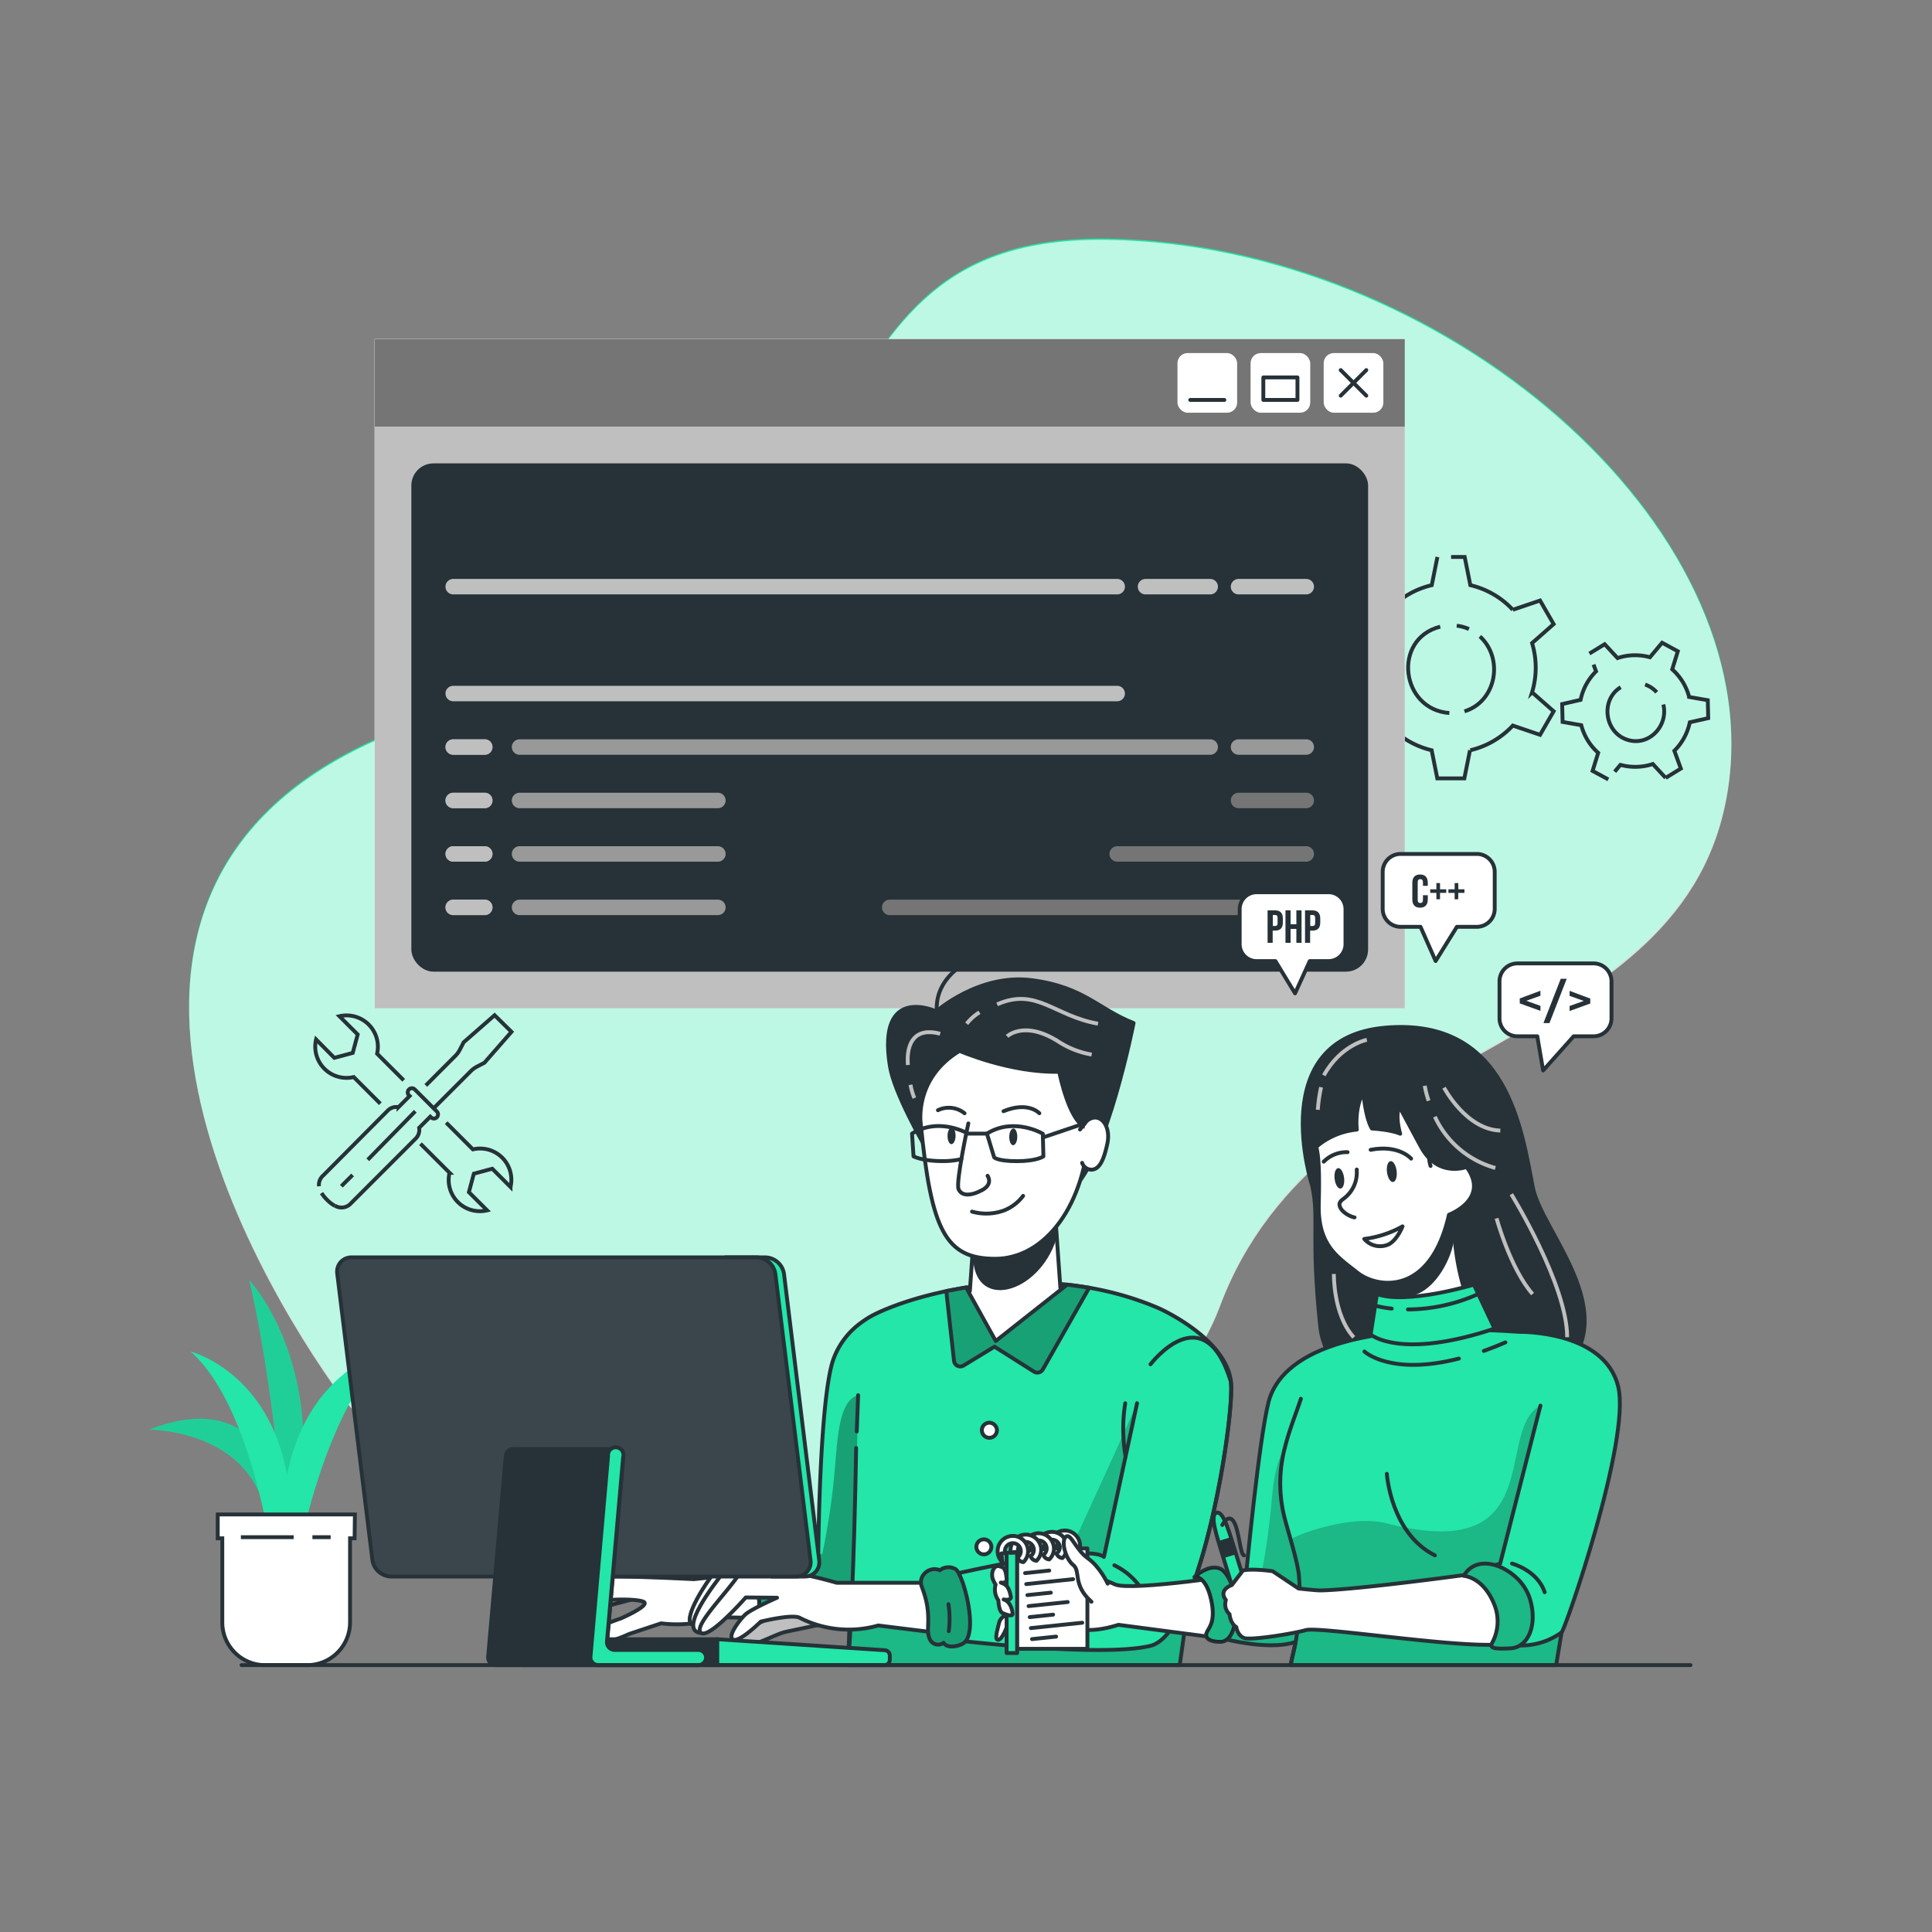 
<svg id="freepik_stories-pair-programming" xmlns="http://www.w3.org/2000/svg" xmlns:xlink="http://www.w3.org/1999/xlink" viewBox="0 0 500 500" version="1.1" xmlns:svgjs="http://svgjs.com/svgjs"><rect x="0" y="0" width="500" height="500" fill="#808080" stroke="none"/><g id="freepik--background-simple--inject-12"  style="transform-origin: 248.509px 230.74px;"><path d="M86.26,358.2C60.65,321.76,2.07,215.13,120.15,183.27S200.43,60.4,286.69,61.74s170.92,73.59,160.52,142.15S342.16,267,315.7,337.83,131.32,422.3,86.26,358.2Z" style="fill: #23E6A8; transform-origin: 248.509px 230.569px;" id="elnmaijjmy5da" ></path><g id="el0pjxf909mf1l"><path d="M86.26,358.55C60.65,322.11,2.07,215.48,120.15,183.62S200.43,60.75,286.69,62.08s170.92,73.6,160.52,142.16-105,63.11-131.51,133.93S131.32,422.65,86.26,358.55Z" style="fill: rgb(255, 255, 255); opacity: 0.7; transform-origin: 248.509px 230.91px;"  id="eljzo2v1v39q"></path></g></g><g id="freepik--Graphics--inject-12"  style="transform-origin: 261.837px 228.8px;"><path d="M380.52,194.16a21.9,21.9,0,0,0,11-6.38l7.05,2.39,3.51-6.09-5.58-4.91a22.05,22.05,0,0,0,0-12.74l5.58-4.91-3.51-6.1-7.05,2.39a21.81,21.81,0,0,0-11-6.37l-1.46-7.3h-3.52" style="fill: none; stroke: rgb(38, 50, 56); stroke-miterlimit: 10; transform-origin: 388.81px 169.15px;" id="elx3jdrgwiloq" ></path><path d="M372,144.14l-1.46,7.3a21.85,21.85,0,0,0-11,6.37l-7-2.39-3.51,6.1,5.58,4.91a22.05,22.05,0,0,0,0,12.74L349,184.08l3.51,6.09,7-2.39a21.94,21.94,0,0,0,11,6.38l1.46,7.29h7l1.46-7.29" style="fill: none; stroke: rgb(38, 50, 56); stroke-miterlimit: 10; transform-origin: 364.715px 172.795px;" id="elm5udx6nayrh" ></path><path d="M375.09,184.53c-12.54-.88-14.89-19.14-2.36-22.35" style="fill: none; stroke: rgb(38, 50, 56); stroke-miterlimit: 10; transform-origin: 369.758px 173.355px;" id="elefkqahvj2ta" ></path><path d="M383,164.7c6.24,5.71,4.27,16.87-4,19.39" style="fill: none; stroke: rgb(38, 50, 56); stroke-miterlimit: 10; transform-origin: 382.835px 174.395px;" id="elnmm0ttkv9v" ></path><path d="M377,161.93a10.92,10.92,0,0,1,3.16.87" style="fill: none; stroke: rgb(38, 50, 56); stroke-miterlimit: 10; transform-origin: 378.58px 162.365px;" id="elyo72rno5h7a" ></path><path d="M417.88,199.71l1.48-1.77a14.55,14.55,0,0,0,8.39-.21l3.32,3.59" style="fill: none; stroke: rgb(38, 50, 56); stroke-miterlimit: 10; transform-origin: 424.475px 199.525px;" id="ellfxawep2zqe" ></path><path d="M412.41,172l.65,1.75a14.47,14.47,0,0,0-4,7.37l-4.77,1.09.11,4.63,4.83.84a14.59,14.59,0,0,0,1.66,3.9,14.33,14.33,0,0,0,2.72,3.25l-1.45,4.68,4.07,2.21" style="fill: none; stroke: rgb(38, 50, 56); stroke-miterlimit: 10; transform-origin: 410.26px 186.86px;" id="elryzovnk697r" ></path><path d="M431.07,201.32,435,198.9l-1.68-4.6a14.53,14.53,0,0,0,4-7.37l4.77-1.08-.12-4.63-4.82-.84a14.45,14.45,0,0,0-4.38-7.15l1.45-4.68-4.07-2.21L427,170.1a14.35,14.35,0,0,0-8.38.21l-3.33-3.59-3.95,2.42" style="fill: none; stroke: rgb(38, 50, 56); stroke-miterlimit: 10; transform-origin: 426.715px 183.83px;" id="elrjpxjr86a2" ></path><path d="M430.48,182.32c1.37,5.74-4.09,11.27-9.86,8.94-5.5-2.23-6.3-10.3-1.19-13.4" style="fill: none; stroke: rgb(38, 50, 56); stroke-miterlimit: 10; transform-origin: 423.352px 184.833px;" id="el6ird6tjmw3i" ></path><path d="M425.76,177.16a7.37,7.37,0,0,1,3,2" style="fill: none; stroke: rgb(38, 50, 56); stroke-miterlimit: 10; transform-origin: 427.26px 178.16px;" id="el59vnb3anahb" ></path><path d="M108.82,296l7.52,7.51a8.08,8.08,0,0,0,9.73,9.73l-4.72-4.71,1.28-4.78,4.77-1.28,4.72,4.72a8.08,8.08,0,0,0-9.73-9.73l-6.92-6.92" style="fill: none; stroke: rgb(38, 50, 56); stroke-miterlimit: 10; transform-origin: 120.58px 302px;" id="elsuej7wgb1b" ></path><path d="M104.48,279.58l-6.89-6.89A8.1,8.1,0,0,0,87.85,263l4.72,4.72-1.28,4.77-4.77,1.28L81.8,269a8.1,8.1,0,0,0,9.74,9.74l6.89,6.89" style="fill: none; stroke: rgb(38, 50, 56); stroke-miterlimit: 10; transform-origin: 93.032px 274.209px;" id="elbc9q4gpmdyk" ></path><path d="M112.22,286.83l9.61-9.61a6.68,6.68,0,0,1,1.61-1.18l1.93-1,7-8L128,262.74l-8,7-1,1.93a6.25,6.25,0,0,1-1.18,1.61l-7.62,7.63" style="fill: none; stroke: rgb(38, 50, 56); stroke-miterlimit: 10; transform-origin: 121.285px 274.785px;" id="elq7w4jmucpn" ></path><path d="M86.64,312a3.26,3.26,0,0,0,4.18-.58l16.65-16.65a3.16,3.16,0,0,0,1-2.89l2.89-2.89.18.17a1.06,1.06,0,0,0,1.51,0,1.08,1.08,0,0,0,0-1.51l-5.7-5.7a1.07,1.07,0,0,0-1.51,1.52l.18.17-2.89,2.89a3.15,3.15,0,0,0-2.89,1L83.61,304.25A3.22,3.22,0,0,0,82.55,307" style="fill: none; stroke: rgb(38, 50, 56); stroke-miterlimit: 10; transform-origin: 97.945px 297.074px;" id="eloxuwhvnx0jg" ></path><path d="M83.22,308.76a9.25,9.25,0,0,0,1.38,1.71,8.72,8.72,0,0,0,2,1.57" style="fill: none; stroke: rgb(38, 50, 56); stroke-miterlimit: 10; transform-origin: 84.91px 310.4px;" id="elwi4gzkpoul" ></path><line x1="88.34" y1="306.99" x2="91.25" y2="304.08" style="fill: none; stroke: rgb(38, 50, 56); stroke-miterlimit: 10; transform-origin: 89.795px 305.535px;" id="elj9cuo8u7cla" ></line><line x1="95.18" y1="300.15" x2="107.48" y2="287.59" style="fill: none; stroke: rgb(38, 50, 56); stroke-miterlimit: 10; transform-origin: 101.33px 293.87px;" id="el75sqi4ykurw" ></line></g><g id="freepik--Coding--inject-12"  style="transform-origin: 230.26px 174.36px;"><rect x="96.96" y="87.76" width="266.6" height="173.2" style="fill: rgb(255, 255, 255); transform-origin: 230.26px 174.36px;" id="el6wb5gx9eh6w" ></rect><polygon points="363.56 87.76 96.96 87.76 96.96 260.96 125.15 260.96 169.84 260.96 363.56 260.96 363.56 87.76" style="fill: rgb(191, 191, 191); transform-origin: 230.26px 174.36px;" id="el7tx2bui9sfq" ></polygon><rect x="96.96" y="87.76" width="266.6" height="22.66" style="fill: rgb(255, 255, 255); transform-origin: 230.26px 99.09px;" id="el9yxgi9tlc29" ></rect><rect x="96.96" y="87.76" width="266.6" height="22.66" style="fill: rgb(117, 117, 117); transform-origin: 230.26px 99.09px;" id="elnmlcazw6a9g" ></rect><rect x="342.57" y="91.37" width="15.44" height="15.44" rx="2.62" style="fill: rgb(255, 255, 255); transform-origin: 350.29px 99.09px;" id="elau76akcg0o4" ></rect><rect x="323.65" y="91.37" width="15.44" height="15.44" rx="2.64" style="fill: rgb(255, 255, 255); transform-origin: 331.37px 99.09px;" id="elycwctnc5sps" ></rect><rect x="304.73" y="91.37" width="15.44" height="15.44" rx="2.62" style="fill: rgb(255, 255, 255); transform-origin: 312.45px 99.09px;" id="ely7xymhd7bo" ></rect><rect x="106.96" y="120.42" width="246.6" height="130.54" rx="5.22" style="fill: rgb(38, 50, 56); stroke: rgb(38, 50, 56); stroke-linecap: round; stroke-linejoin: round; transform-origin: 230.26px 185.69px;" id="elb5f911ab0zs" ></rect><line x1="346.98" y1="102.4" x2="353.6" y2="95.78" style="fill: none; stroke: rgb(38, 50, 56); stroke-linecap: round; stroke-linejoin: round; transform-origin: 350.29px 99.09px;" id="elge7jhdgpjlm" ></line><line x1="346.98" y1="95.78" x2="353.6" y2="102.4" style="fill: none; stroke: rgb(38, 50, 56); stroke-linecap: round; stroke-linejoin: round; transform-origin: 350.29px 99.09px;" id="elb7py0r4duof" ></line><rect x="326.95" y="97.67" width="8.83" height="5.83" style="fill: none; stroke: rgb(38, 50, 56); stroke-linecap: round; stroke-linejoin: round; transform-origin: 331.365px 100.585px;" id="eljjtax7l42lq" ></rect><line x1="316.86" y1="103.5" x2="308.03" y2="103.5" style="fill: none; stroke: rgb(38, 50, 56); stroke-linecap: round; stroke-linejoin: round; transform-origin: 312.445px 103.5px;" id="elgc50u6btmt8" ></line><path d="M338.06,209.16H320.53a2,2,0,0,1,0-4h17.53a2,2,0,0,1,0,4Z" style="fill: rgb(117, 117, 117); transform-origin: 329.295px 207.16px;" id="el5qy6h0ax8d" ></path><path d="M338.06,223H289.13a2,2,0,0,1,0-4h48.93a2,2,0,0,1,0,4Z" style="fill: rgb(117, 117, 117); transform-origin: 313.595px 221px;" id="elznxvar7ya8e" ></path><path d="M338.06,236.83H230.26a2,2,0,0,1,0-4h107.8a2,2,0,0,1,0,4Z" style="fill: rgb(117, 117, 117); transform-origin: 284.16px 234.83px;" id="elpcbfmx0er1l" ></path><path d="M125.46,195.33h-8.17a2,2,0,1,1,0-4h8.17a2,2,0,1,1,0,4Z" style="fill: rgb(191, 191, 191); transform-origin: 121.375px 193.33px;" id="elj19zng2avko" ></path><path d="M125.46,209.16h-8.17a2,2,0,1,1,0-4h8.17a2,2,0,1,1,0,4Z" style="fill: rgb(191, 191, 191); transform-origin: 121.375px 207.16px;" id="elkipkiqwbvcl" ></path><path d="M125.46,223h-8.17a2,2,0,0,1,0-4h8.17a2,2,0,0,1,0,4Z" style="fill: rgb(191, 191, 191); transform-origin: 121.375px 221px;" id="elymdaffgenol" ></path><path d="M125.46,236.83h-8.17a2,2,0,1,1,0-4h8.17a2,2,0,1,1,0,4Z" style="fill: rgb(191, 191, 191); transform-origin: 121.375px 234.83px;" id="elrd6bzldw5cp" ></path><g id="elxohhw9u3wtg"><g style="opacity: 0.7; transform-origin: 121.375px 193.33px;"  id="el8tvjsz8fsl6"><path d="M125.46,195.33h-8.17a2,2,0,1,1,0-4h8.17a2,2,0,1,1,0,4Z" style="fill: rgb(191, 191, 191); transform-origin: 121.375px 193.33px;" id="el493fmghw8e" ></path></g></g><g id="eljjf7pj1y5ab"><g style="opacity: 0.7; transform-origin: 121.375px 207.16px;"  id="elwgalzvzrn09"><path d="M125.46,209.16h-8.17a2,2,0,1,1,0-4h8.17a2,2,0,1,1,0,4Z" style="fill: rgb(191, 191, 191); transform-origin: 121.375px 207.16px;" id="el0ggms4pj4rl" ></path></g></g><g id="el810z0m1hce8"><g style="opacity: 0.7; transform-origin: 121.375px 221px;"  id="elc4q22za6lgc"><path d="M125.46,223h-8.17a2,2,0,0,1,0-4h8.17a2,2,0,0,1,0,4Z" style="fill: rgb(191, 191, 191); transform-origin: 121.375px 221px;" id="elvb9tookuvqe" ></path></g></g><g id="el3n270lybgfa"><g style="opacity: 0.7; transform-origin: 121.375px 234.83px;"  id="elp987g30cgzm"><path d="M125.46,236.83h-8.17a2,2,0,1,1,0-4h8.17a2,2,0,1,1,0,4Z" style="fill: rgb(191, 191, 191); transform-origin: 121.375px 234.83px;" id="elq69uugv29z" ></path></g></g><path d="M289.13,181.49H117.29a2,2,0,0,1,0-4H289.13a2,2,0,0,1,0,4Z" style="fill: rgb(191, 191, 191); transform-origin: 203.21px 179.49px;" id="elwlleq9x296q" ></path><path d="M338.06,153.83H320.53a2,2,0,0,1,0-4h17.53a2,2,0,0,1,0,4Z" style="fill: rgb(191, 191, 191); transform-origin: 329.295px 151.83px;" id="el64szulqohwq" ></path><path d="M313.2,153.83H296.46a2,2,0,0,1,0-4H313.2a2,2,0,0,1,0,4Z" style="fill: rgb(191, 191, 191); transform-origin: 304.83px 151.83px;" id="elqvbg1nwjr4" ></path><path d="M289.13,153.83H117.29a2,2,0,1,1,0-4H289.13a2,2,0,0,1,0,4Z" style="fill: rgb(191, 191, 191); transform-origin: 203.21px 151.83px;" id="elaiin2as410d" ></path><path d="M338.06,195.33H320.53a2,2,0,0,1,0-4h17.53a2,2,0,0,1,0,4Z" style="fill: rgb(153, 153, 153); transform-origin: 329.295px 193.33px;" id="elfdkivzbku9" ></path><path d="M313.2,195.33H134.46a2,2,0,0,1,0-4H313.2a2,2,0,0,1,0,4Z" style="fill: rgb(153, 153, 153); transform-origin: 223.83px 193.33px;" id="el5lj6sbo6ie4" ></path><path d="M185.79,209.16H134.46a2,2,0,0,1,0-4h51.33a2,2,0,0,1,0,4Z" style="fill: rgb(153, 153, 153); transform-origin: 160.125px 207.16px;" id="el9eanwj4wxil" ></path><path d="M185.79,223H134.46a2,2,0,0,1,0-4h51.33a2,2,0,0,1,0,4Z" style="fill: rgb(153, 153, 153); transform-origin: 160.125px 221px;" id="elkiyscxsacr" ></path><path d="M185.79,236.83H134.46a2,2,0,0,1,0-4h51.33a2,2,0,0,1,0,4Z" style="fill: rgb(153, 153, 153); transform-origin: 160.125px 234.83px;" id="el3w4vsotfp7h" ></path></g><g id="freepik--character-1--inject-12"  style="transform-origin: 226px 340.58px;"><path d="M152.08,414.24s-5.24,9-3.18,9.35,6.39-7.48,6.39-7.48L167.14,413l-8.93-.92Z" style="fill: rgb(255, 255, 255); stroke: rgb(38, 50, 56); stroke-linecap: round; stroke-linejoin: round; transform-origin: 157.78px 417.841px;" id="elznsb8nylvkf" ></path><g id="elfjyw12bnfm6"><path d="M152.08,414.24s-5.24,9-3.18,9.35,6.39-7.48,6.39-7.48L167.14,413l-8.93-.92Z" style="stroke: rgb(38, 50, 56); stroke-linecap: round; stroke-linejoin: round; opacity: 0.3; transform-origin: 157.78px 417.841px;"  id="elwp806ty7zt"></path></g><path d="M156.07,408.08s-7.34-1.74-9.36,1.7-8,13.65-5.74,14.81,4.17-2.6,4.17-2.6Z" style="fill: rgb(255, 255, 255); stroke: rgb(38, 50, 56); stroke-linecap: round; stroke-linejoin: round; transform-origin: 148.269px 416.226px;" id="elmnjh4zklcob" ></path><path d="M186.09,418.54a33.39,33.39,0,0,1-15,1.58l-8.35,2.78s-7.34,3.61-10.76,1.79,8.7-5.84,8.7-5.84,8.15-3.53,5.72-4.38-11.63-.68-13.43.7-6.55,10.37-10,9.85,1.44-5.4,2.67-7.28,4-9.38,9.56-9.7,24.37.65,24.37.65l22.09-2.36,5.21,12.57Z" style="fill: rgb(255, 255, 255); stroke: rgb(38, 50, 56); stroke-linecap: round; stroke-linejoin: round; transform-origin: 174.314px 415.766px;" id="elw93qnh13jqg" ></path><path d="M197.62,421.65a3.54,3.54,0,0,0,4.21-.06,3.68,3.68,0,0,0,4-.74c1.61-1.77,1.75-17.3-2.71-19.05-1.29-.5-4.51-.45-5,1.35a2.36,2.36,0,0,0-3.24,2c-.44,2.8,2.34,5.41,1.41,13.46A3.17,3.17,0,0,0,197.62,421.65Z" style="fill: #23E6A8; stroke: rgb(38, 50, 56); stroke-linecap: round; stroke-linejoin: round; transform-origin: 200.845px 411.921px;" id="eldxusen9ppft" ></path><g id="elsozy0rpe9fa"><path d="M197.62,421.65a3.54,3.54,0,0,0,4.21-.06,3.68,3.68,0,0,0,4-.74c1.61-1.77,1.75-17.3-2.71-19.05-1.29-.5-4.51-.45-5,1.35a2.36,2.36,0,0,0-3.24,2c-.44,2.8,2.34,5.41,1.41,13.46A3.17,3.17,0,0,0,197.62,421.65Z" style="stroke: rgb(38, 50, 56); stroke-linecap: round; stroke-linejoin: round; opacity: 0.3; transform-origin: 200.845px 411.921px;"  id="elxh95p202k1d"></path></g><path d="M202.72,418a30,30,0,0,0-2.64-12.27" style="fill: none; stroke: rgb(38, 50, 56); stroke-linecap: round; stroke-linejoin: round; transform-origin: 201.4px 411.865px;" id="el1f5ehvl03xdi" ></path><path d="M307.85,412.39c-.74,5.69-1.58,11.85-2.54,18.54H219.47l.41-11.06c-5.13,1.24-15.1.48-15.1.48V404c6.06-3.43,7-2.47,7-2.47s.31-39.9,3.94-49.86a20.09,20.09,0,0,1,7.1-9.34h0a24.31,24.31,0,0,1,2.71-1.75l.13-.08c1-.53,2.21-1.09,3.59-1.67l.38-.15c13.44-5.49,42.77-11.86,70.1-.18,1.91.82,17.51,8.27,18.84,19C319.29,363.67,315.11,394.21,307.85,412.39Z" style="fill: #23E6A8; transform-origin: 261.715px 381.431px;" id="elbh75avxo4tm" ></path><g style="clip-path: url(&quot;#freepik--clip-path--inject-12&quot;); transform-origin: 257.33px 396.005px;" id="elc5o7khpjo7a" ><g id="el4t98hep6s2"><path d="M294.25,363.2l-8.56,39.73c-1.33-1.05-5.16-1.12-10-.66a15.66,15.66,0,0,0,2.59-3.88C291.19,370.39,294,363.76,294.25,363.2Z" style="opacity: 0.2; transform-origin: 284.97px 383.065px;"  id="elqnby89ix0p"></path></g><g id="elmfo1di2gn7"><path d="M309.89,406.85a176,176,0,0,0-4.58,24.08H219.47l.79-12.74c5.35-.76,14.74-1.54,24.49-3.27a21.76,21.76,0,0,1,.23,9.31s39.48,4.9,52.73,1.71c3.78-.91,7.2-6.19,10.13-13.46C308.55,410.71,309.23,408.82,309.89,406.85Z" style="opacity: 0.2; transform-origin: 264.68px 418.89px;"  id="elnpm8cqlddw8"></path></g><g id="el58geznwztpw"><path d="M212.77,402.28s-1.93-1.71-8,1.72v16.35s10-.35,13.92-2.48c3.38,2.09,2.78-36.18,3.38-56.79-4.9,1.35-5.29,10.67-6.05,19.44A175.71,175.71,0,0,1,212.77,402.28Z" style="opacity: 0.3; transform-origin: 213.42px 390.715px;"  id="eljktddg1c2h9"></path></g></g><path d="M307.85,412.39c-.74,5.69-1.58,11.85-2.54,18.54H219.47l.41-11.06c-5.13,1.24-15.1.48-15.1.48V404c6.06-3.43,7-2.47,7-2.47s.31-39.9,3.94-49.86a20.09,20.09,0,0,1,7.1-9.34h0a24.31,24.31,0,0,1,2.71-1.75l.13-.08c1-.53,2.21-1.09,3.59-1.67l.38-.15c13.44-5.49,42.77-11.86,70.1-.18,1.91.82,17.51,8.27,18.84,19C319.29,363.67,315.11,394.21,307.85,412.39Z" style="fill: none; stroke: rgb(38, 50, 56); stroke-linecap: round; stroke-linejoin: round; transform-origin: 261.715px 381.431px;" id="elfd74ldq973" ></path><path d="M318.53,357.53c0,.24.06.52.07.83.44,7.68-3.74,36.66-10.76,54.12-2.93,7.27-6.35,12.55-10.13,13.46-13.25,3.19-52.73-1.71-52.73-1.71a21.88,21.88,0,0,0-2.95-15.7s38.76-9.48,43.66-5.6l8.58-39.77" style="fill: none; stroke: rgb(38, 50, 56); stroke-linecap: round; stroke-linejoin: round; transform-origin: 280.331px 392.274px;" id="eli2xgn0ada18" ></path><path d="M288.39,405.1a17.6,17.6,0,0,1,6.87,5.88" style="fill: none; stroke: rgb(38, 50, 56); stroke-linecap: round; stroke-linejoin: round; transform-origin: 291.825px 408.04px;" id="eltdt5a0gct6" ></path><path d="M189.65,406.52s-3.62-.76-5.09.89-7.77,11.11-5.64,12.91,6.46-8.09,6.46-8.09Z" style="fill: rgb(255, 255, 255); stroke: rgb(38, 50, 56); stroke-linecap: round; stroke-linejoin: round; transform-origin: 184.067px 413.442px;" id="elkuqgiuyety" ></path><path d="M196.91,406.35s-8-1.72-9.83.73-11.92,15.13-5.62,15.53l10-11.28Z" style="fill: rgb(255, 255, 255); stroke: rgb(38, 50, 56); stroke-linecap: round; stroke-linejoin: round; transform-origin: 188.162px 414.187px;" id="elx6u1ge1dxw" ></path><path d="M215.05,419.83s-8.25,1.8-11.6,2.46-9.57,5-13.25,3.27,12-8.1,12-8.1l5.4-2.17Z" style="fill: rgb(191, 191, 191); stroke: rgb(38, 50, 56); stroke-linecap: round; stroke-linejoin: round; transform-origin: 202.345px 420.627px;" id="elmtl63x5av69" ></path><path d="M221.73,370.47c.12-3.13.23-6.26.35-9.39" style="fill: none; stroke: rgb(38, 50, 56); stroke-linecap: round; stroke-linejoin: round; transform-origin: 221.905px 365.775px;" id="elor5qmqots9s" ></path><path d="M219.47,430.93c1.53-18.93,2.1-56.2,2.1-56.2" style="fill: none; stroke: rgb(38, 50, 56); stroke-linecap: round; stroke-linejoin: round; transform-origin: 220.52px 402.83px;" id="elgb6zsm7qry4" ></path><path d="M245,409.62H216.53s-22.08-6.63-25.75-1.48-11.53,13-9.32,14.47S193,413.42,193,413.42l8.1.07s-6.87,3-8.34,4.46-4.66,5.64-3,6.38,7.12-4.66,7.12-4.66,8.09-2,10.05-1a27.92,27.92,0,0,0,20.36,2l21.71,2.7Z" style="fill: rgb(255, 255, 255); stroke: rgb(38, 50, 56); stroke-linecap: round; stroke-linejoin: round; transform-origin: 215.037px 415.29px;" id="elqumf8k596g" ></path><path d="M291.3,376.93a42.14,42.14,0,0,1-.09-13.77" style="fill: none; stroke: rgb(38, 50, 56); stroke-linecap: round; stroke-linejoin: round; transform-origin: 290.994px 370.045px;" id="el7f6ucrezjf3" ></path><path d="M297.75,353.08s13.8-18.18,20.78,4.45" style="fill: none; stroke: rgb(38, 50, 56); stroke-linecap: round; stroke-linejoin: round; transform-origin: 308.14px 351.852px;" id="el3mc7mw0cp5" ></path><path d="M239.14,407.37a3.57,3.57,0,0,1,4.1-1,3.67,3.67,0,0,1,4.06-.28c2,1.32,6,16.32,2.11,19.13-1.12.8-4.25,1.55-5.21-.06a2.37,2.37,0,0,1-3.65-1.15c-1.12-2.61.93-5.82-2-13.39A3.19,3.19,0,0,1,239.14,407.37Z" style="fill: #23E6A8; transform-origin: 244.694px 415.859px;" id="el9uakk9aleb" ></path><g style="clip-path: url(&quot;#freepik--clip-path-2--inject-12&quot;); transform-origin: 244.694px 415.859px;" id="elxismy2j51ck" ><g id="el4zb3t29ldrg"><path d="M239.14,407.37a3.57,3.57,0,0,1,4.1-1,3.67,3.67,0,0,1,4.06-.28c2,1.32,6,16.32,2.11,19.13-1.12.8-4.25,1.55-5.21-.06a2.37,2.37,0,0,1-3.65-1.15c-1.12-2.61.93-5.82-2-13.39A3.19,3.19,0,0,1,239.14,407.37Z" style="opacity: 0.3; transform-origin: 244.694px 415.859px;"  id="elmdrcy6mxof"></path></g></g><path d="M239.14,407.37a3.57,3.57,0,0,1,4.1-1,3.67,3.67,0,0,1,4.06-.28c2,1.32,6,16.32,2.11,19.13-1.12.8-4.25,1.55-5.21-.06a2.37,2.37,0,0,1-3.65-1.15c-1.12-2.61.93-5.82-2-13.39A3.19,3.19,0,0,1,239.14,407.37Z" style="fill: none; stroke: rgb(38, 50, 56); stroke-linecap: round; stroke-linejoin: round; transform-origin: 244.694px 415.859px;" id="elbuqvi9ekk8b" ></path><path d="M245.46,415.16a25.16,25.16,0,0,1,.08,7" style="fill: none; stroke: rgb(38, 50, 56); stroke-linecap: round; stroke-linejoin: round; transform-origin: 245.603px 418.66px;" id="elyxxjgsj5fqf" ></path><path d="M258,370.25a1.95,1.95,0,1,1-1.84-2.05A2,2,0,0,1,258,370.25Z" style="fill: rgb(255, 255, 255); stroke: rgb(38, 50, 56); stroke-linecap: round; stroke-linejoin: round; transform-origin: 256.052px 370.147px;" id="el7cyc0c7uohs" ></path><path d="M256.56,400.45a1.94,1.94,0,1,1-1.83-2.06A1.95,1.95,0,0,1,256.56,400.45Z" style="fill: rgb(255, 255, 255); stroke: rgb(38, 50, 56); stroke-linecap: round; stroke-linejoin: round; transform-origin: 254.624px 400.327px;" id="elrbn3ttntx4q" ></path><path d="M274.42,333.27,273,313.12,252.14,318,251,334.13c-1.31.16-2.56.35-3.79.53l5.1,12.23,10,1.31,15.94-14.69C277,333.41,275.68,333.33,274.42,333.27Z" style="fill: rgb(255, 255, 255); transform-origin: 262.73px 330.66px;" id="el1nlriv4w101" ></path><g style="clip-path: url(&quot;#freepik--clip-path-3--inject-12&quot;); transform-origin: 262.595px 323.503px;" id="ellr0jtjjjyf" ><path d="M251.83,325.08c.14,14.34,16.89,9.94,21.53-4.38l-.37-7.58L252.14,318Z" style="fill: rgb(38, 50, 56); transform-origin: 262.595px 323.503px;" id="ely6w73yn1an" ></path></g><path d="M274.42,333.27,273,313.12,252.14,318,251,334.13c-1.31.16-2.56.35-3.79.53l5.1,12.23,10,1.31,15.94-14.69C277,333.41,275.68,333.33,274.42,333.27Z" style="fill: none; stroke: rgb(38, 50, 56); stroke-linecap: round; stroke-linejoin: round; transform-origin: 262.73px 330.66px;" id="elrcc9ru9w7i8" ></path><path d="M239.06,296.11s-7.62-13.18-8.74-20.13c-3.49-21.47,12-14.23,12-14.23s11-9.81,24.61-8.09,17.25,7.53,26.44,11.1c0,0-6.9,35-15.73,42.86S239.06,296.11,239.06,296.11Z" style="fill: rgb(38, 50, 56); stroke: rgb(38, 50, 56); stroke-linecap: round; stroke-linejoin: round; transform-origin: 261.589px 281.477px;" id="ela4bmfm5usqq" ></path><path d="M243.07,264.94s-3.43-8.34,5.27-14.71" style="fill: none; stroke: rgb(38, 50, 56); stroke-linecap: round; stroke-linejoin: round; transform-origin: 245.372px 257.585px;" id="ell6jp1v17ea9" ></path><path d="M258.05,259.93c10.19-4.5,14.74,3,26.11,5" style="fill: none; stroke: rgb(191, 191, 191); stroke-miterlimit: 10; transform-origin: 271.105px 261.723px;" id="eli002nzurlnt" ></path><path d="M250.18,264.94a13,13,0,0,1,3.31-2.95" style="fill: none; stroke: rgb(191, 191, 191); stroke-miterlimit: 10; transform-origin: 251.835px 263.465px;" id="el1e1u6oe8xlu" ></path><path d="M260.64,268.21s4.41-4.23,13.16,1.27a22.84,22.84,0,0,0,8.73,3.44" style="fill: none; stroke: rgb(191, 191, 191); stroke-miterlimit: 10; transform-origin: 271.585px 269.788px;" id="elf3ak4h69cdi" ></path><path d="M274.12,277.37c-12.68.33-25.78-5.4-25.78-5.4-11.82,7.13-10.06,18.72-10.06,18.72,2.7,27.7,6.35,35.08,19.29,35.08s23.46-14,24.31-33.95C277,292.05,274.12,277.37,274.12,277.37Z" style="fill: rgb(255, 255, 255); stroke: rgb(38, 50, 56); stroke-linecap: round; stroke-linejoin: round; transform-origin: 260.034px 298.87px;" id="el65ymi6she63" ></path><path d="M280.79,290.69a3.35,3.35,0,0,1,2.6-1.47c2.3,0,4,3,3.19,6.75s-1.87,6.74-4.17,6.74a2.59,2.59,0,0,1-2.36-1.76" style="fill: rgb(255, 255, 255); stroke: rgb(38, 50, 56); stroke-linecap: round; stroke-linejoin: round; transform-origin: 283.417px 295.965px;" id="elhu3b7nsnaqb" ></path><path d="M255.58,304.29s1.55,2.12-1.42,3.71-5.33,1.56-6.09-.26,2.54-17,2.54-17" style="fill: none; stroke: rgb(38, 50, 56); stroke-linecap: round; stroke-linejoin: round; transform-origin: 251.97px 299.946px;" id="elrwww0xpyusd" ></path><path d="M250.11,293.17c-1.6-.81-8-3.61-14.08.21l.39,5.88s2.24,1.23,7.38,1.23a20.65,20.65,0,0,0,5-.52" style="fill: none; stroke: rgb(38, 50, 56); stroke-linecap: round; stroke-linejoin: round; transform-origin: 243.07px 295.957px;" id="elvzmhu0vmux" ></path><path d="M255.42,293.38l1.86,6.13s.76,1,5.91,1,6.84-1.23,6.84-1.23l-.15-5.88S262.41,289,255.42,293.38Z" style="fill: none; stroke: rgb(38, 50, 56); stroke-linecap: round; stroke-linejoin: round; transform-origin: 262.725px 295.974px;" id="elbtoxqhzxbyo" ></path><line x1="250.52" y1="293.38" x2="255.42" y2="293.38" style="fill: none; stroke: rgb(38, 50, 56); stroke-linecap: round; stroke-linejoin: round; transform-origin: 252.97px 293.38px;" id="eliq20q57w7wg" ></line><path d="M251.56,313.56a13.44,13.44,0,0,0,8.15-.25,11.3,11.3,0,0,0,5.07-3.82" style="fill: none; stroke: rgb(38, 50, 56); stroke-linecap: round; stroke-linejoin: round; transform-origin: 258.17px 311.782px;" id="elih7t8b8togp" ></path><path d="M259.71,287.58c6.43-2.65,9.27.53,9.27.53" style="fill: none; stroke: rgb(38, 50, 56); stroke-linecap: round; stroke-linejoin: round; transform-origin: 264.345px 287.318px;" id="ela27mwno7ql" ></path><path d="M242.74,287.32a6.51,6.51,0,0,1,6.88.79" style="fill: none; stroke: rgb(38, 50, 56); stroke-linecap: round; stroke-linejoin: round; transform-origin: 246.18px 287.396px;" id="elksutaieaum" ></path><path d="M262.27,292.05c.6,0,1,1,1,2.17s-.5,2.16-1.08,2.16-1-1-1-2.16S261.68,292.05,262.27,292.05Z" style="fill: rgb(38, 50, 56); transform-origin: 262.23px 294.215px;" id="el3xpmpfrc7v" ></path><path d="M246.3,291.78c.59,0,1,1,1,2.17s-.5,2.16-1.08,2.16-1-1-1-2.16S245.72,291.78,246.3,291.78Z" style="fill: rgb(38, 50, 56); transform-origin: 246.26px 293.945px;" id="elc86ztgyj2jc" ></path><path d="M235.64,280.74a16.35,16.35,0,0,0,1,3.44" style="fill: none; stroke: rgb(191, 191, 191); stroke-miterlimit: 10; transform-origin: 236.14px 282.46px;" id="eljrzmab9886r" ></path><path d="M243.31,267.53c-6.32-1.7-8.82,2.1-8.35,8.1" style="fill: none; stroke: rgb(191, 191, 191); stroke-miterlimit: 10; transform-origin: 239.107px 271.376px;" id="elubmfv8lke8" ></path><path d="M250,333.19l7.7,13.86,18.49-14.59,5.69.8-12,21.15a1.63,1.63,0,0,1-2.28.57l-10.23-6.46-8,4.88a1.63,1.63,0,0,1-2.47-1.21l-2-18.06Z" style="fill: #23E6A8; transform-origin: 263.39px 343.845px;" id="elu83hgitz9tb" ></path><g style="clip-path: url(&quot;#freepik--clip-path-4--inject-12&quot;); transform-origin: 263.555px 343.715px;" id="elwf9ha8xhbio" ><g id="elsgcv4lgo61"><path d="M249.32,333.1l8.38,13.95,18.82-14.85,5.66.9-12.27,21.31a1.63,1.63,0,0,1-2.28.57l-10.23-6.46-8,4.88a1.63,1.63,0,0,1-2.47-1.21l-2-18.06Z" style="opacity: 0.3; transform-origin: 263.555px 343.715px;"  id="elmog4rm4mdw"></path></g></g><path d="M250,333.19l7.7,13.86,18.49-14.59,5.69.8-12,21.15a1.63,1.63,0,0,1-2.28.57l-10.23-6.46-8,4.88a1.63,1.63,0,0,1-2.47-1.21l-2-18.06Z" style="fill: none; stroke: rgb(38, 50, 56); stroke-linecap: round; stroke-linejoin: round; transform-origin: 263.39px 343.845px;" id="elorqeztqgi6o" ></path><path d="M135.35,424.23h50.28a0,0,0,0,1,0,0v6.7a0,0,0,0,1,0,0H135.35a2,2,0,0,1-2-2V426.2A2,2,0,0,1,135.35,424.23Z" style="fill: rgb(38, 50, 56); stroke: rgb(38, 50, 56); stroke-linecap: round; stroke-linejoin: round; transform-origin: 159.49px 427.58px;" id="el9ca2zs7uzrh" ></path><path d="M228.89,430.93H185.63v-6.7L229,427.08a1.38,1.38,0,0,1,1.28,1.37v1.11A1.37,1.37,0,0,1,228.89,430.93Z" style="fill: #23E6A8; stroke: rgb(38, 50, 56); stroke-linecap: round; stroke-linejoin: round; transform-origin: 207.955px 427.58px;" id="el2tobsvtojpc" ></path><path d="M269.91,294.37l10.88-3.68-1.29,1.63" style="fill: none; stroke: rgb(38, 50, 56); stroke-linecap: round; stroke-linejoin: round; transform-origin: 275.35px 292.53px;" id="elr7newgdim5" ></path></g><g id="freepik--character-2--inject-12"  style="transform-origin: 337.992px 348.364px;"><path d="M339.6,306.89s-12.53-38.26,19-40.94,35.22,26.68,38.11,41.4c2.26,11.51,23.78,32.56,7.12,48.27-17.38,16.41-59.72,10.93-62.16-12.39S341.44,315.13,339.6,306.89Z" style="fill: rgb(38, 50, 56); stroke: rgb(38, 50, 56); stroke-linecap: round; stroke-linejoin: round; transform-origin: 373.625px 315.425px;" id="el29re2ebpiq9" ></path><path d="M376.36,313s-1.37,17,7.38,31.55c0,0-11.79,3.85-24.09.19h0a40.46,40.46,0,0,0-.74-13.48l-.42-1.85,8.94-7.73Z" style="fill: rgb(255, 255, 255); transform-origin: 371.115px 329.659px;" id="el79ny9d9bpvn" ></path><g style="clip-path: url(&quot;#freepik--clip-path-5--inject-12&quot;); transform-origin: 365.6px 323.218px;" id="elrvrhlxmfnr" ><path d="M354.72,325.77c1.63,9.13,3.12,11.12,10.86,9.49,5.73-1.21,10.62-9.81,10.9-16.06a84.16,84.16,0,0,1-.41-8.54l-8.64,11Z" style="fill: rgb(38, 50, 56); transform-origin: 365.6px 323.218px;" id="elakujugvxa9g" ></path></g><path d="M376.36,313s-1.37,17,7.38,31.55c0,0-11.79,3.85-24.09.19h0a40.46,40.46,0,0,0-.74-13.48l-.42-1.85,8.94-7.73Z" style="fill: none; stroke: rgb(38, 50, 56); stroke-linecap: round; stroke-linejoin: round; transform-origin: 371.115px 329.659px;" id="elcgte0j26kaw" ></path><path d="M288.63,410.07s-17.45-8-18.43-1.38,3.29,16.84,19.27,11.81L323,424.92s5.74-11.43-.39-17.66C322.6,407.26,293.06,411.85,288.63,410.07Z" style="fill: rgb(255, 255, 255); stroke: rgb(38, 50, 56); stroke-linecap: round; stroke-linejoin: round; transform-origin: 297.754px 415.494px;" id="elh8zn78me9vv" ></path><path d="M261.74,417.23s-2.76.89-3.17,2.72-1.3,4.42-.24,4.43,2.35-3.64,2.35-3.64l2.69-.7Z" style="fill: rgb(255, 255, 255); stroke: rgb(38, 50, 56); stroke-linecap: round; stroke-linejoin: round; transform-origin: 260.6px 420.805px;" id="elqyxr64sv4u" ></path><g id="eljpw94rj107o"><rect x="263.18" y="400.74" width="18.24" height="25.98" style="fill: rgb(255, 255, 255); stroke: rgb(38, 50, 56); stroke-linecap: round; stroke-linejoin: round; transform-origin: 272.3px 413.73px; transform: rotate(-5.98deg);"  id="elji7bz0696rg"></rect></g><g id="el04gvrswoq0my"><rect x="260.51" y="401.83" width="2.72" height="25.98" style="fill: #23E6A8; stroke: rgb(38, 50, 56); stroke-linecap: round; stroke-linejoin: round; transform-origin: 261.87px 414.82px; transform: rotate(-5.98deg);"  id="el3s2njhc7cg1"></rect></g><path d="M275.14,396.12a4,4,0,0,0-3.52,4.34,2.61,2.61,0,0,0,.06.27l.91-.09,1-.1a2.33,2.33,0,0,1-.05-.28,2.05,2.05,0,1,1,3.24,1.44,1.8,1.8,0,0,0,1.53,1.18,3.94,3.94,0,0,0-3.14-6.76Z" style="fill: rgb(255, 255, 255); stroke: rgb(38, 50, 56); stroke-linecap: round; stroke-linejoin: round; transform-origin: 275.562px 399.489px;" id="elxmll8uy1s2a" ></path><line x1="265.29" y1="407.12" x2="271.54" y2="406.46" style="fill: none; stroke: rgb(38, 50, 56); stroke-linecap: round; stroke-linejoin: round; transform-origin: 268.415px 406.79px;" id="elysqyliynuo" ></line><line x1="265.59" y1="409.96" x2="277.72" y2="408.69" style="fill: none; stroke: rgb(38, 50, 56); stroke-linecap: round; stroke-linejoin: round; transform-origin: 271.655px 409.325px;" id="elxtinnugggn" ></line><line x1="265.89" y1="412.81" x2="271.96" y2="412.18" style="fill: none; stroke: rgb(38, 50, 56); stroke-linecap: round; stroke-linejoin: round; transform-origin: 268.925px 412.495px;" id="elgc8o4zbrye8" ></line><line x1="266.19" y1="415.66" x2="276.32" y2="414.6" style="fill: none; stroke: rgb(38, 50, 56); stroke-linecap: round; stroke-linejoin: round; transform-origin: 271.255px 415.13px;" id="elvcl7ymvjtap" ></line><line x1="266.49" y1="418.51" x2="272.55" y2="417.87" style="fill: none; stroke: rgb(38, 50, 56); stroke-linecap: round; stroke-linejoin: round; transform-origin: 269.52px 418.19px;" id="elkwk5vxwuub" ></line><line x1="266.79" y1="421.35" x2="280.09" y2="419.96" style="fill: none; stroke: rgb(38, 50, 56); stroke-linecap: round; stroke-linejoin: round; transform-origin: 273.44px 420.655px;" id="elxqng0pgaawe" ></line><line x1="267.08" y1="424.2" x2="273.33" y2="423.55" style="fill: none; stroke: rgb(38, 50, 56); stroke-linecap: round; stroke-linejoin: round; transform-origin: 270.205px 423.875px;" id="el3kec5reaoxp" ></line><path d="M271.78,396.47a4,4,0,0,0-3.51,4.34,2.74,2.74,0,0,0,.05.28l.92-.1h0l1-.1a1.27,1.27,0,0,1-.06-.28,2.06,2.06,0,0,1,4.09-.42,2,2,0,0,1-.85,1.86,1.8,1.8,0,0,0,1.53,1.18,3.94,3.94,0,0,0-3.14-6.76Z" style="fill: rgb(255, 255, 255); stroke: rgb(38, 50, 56); stroke-linecap: round; stroke-linejoin: round; transform-origin: 272.207px 399.839px;" id="elo8pzjx2sfh" ></path><path d="M268.42,396.82a4,4,0,0,0-3.51,4.34c0,.1,0,.18,0,.28l.92-.1,1-.1a2.61,2.61,0,0,1-.06-.27,2.06,2.06,0,1,1,3.25,1.44,1.76,1.76,0,0,0,1.52,1.17,3.87,3.87,0,0,0,1.2-3.24A4,4,0,0,0,268.42,396.82Z" style="fill: rgb(255, 255, 255); stroke: rgb(38, 50, 56); stroke-linecap: round; stroke-linejoin: round; transform-origin: 268.828px 400.192px;" id="el3mt9cis73tx" ></path><path d="M265.07,397.17a4,4,0,0,0-3.52,4.34,2.3,2.3,0,0,0,.06.28l.91-.1,1-.1a2.56,2.56,0,0,1-.05-.27,2.05,2.05,0,1,1,3.24,1.44,1.79,1.79,0,0,0,1.53,1.17,3.93,3.93,0,0,0,1.2-3.24A4,4,0,0,0,265.07,397.17Z" style="fill: rgb(255, 255, 255); stroke: rgb(38, 50, 56); stroke-linecap: round; stroke-linejoin: round; transform-origin: 265.496px 400.54px;" id="el2vhzexc256o" ></path><path d="M260.08,401.67a2.06,2.06,0,1,1,3.24,1.44,1.79,1.79,0,0,0,1.53,1.17,3.94,3.94,0,1,0-5.45,0l-.23-2.25,1-.1A1.31,1.31,0,0,1,260.08,401.67Z" style="fill: rgb(255, 255, 255); stroke: rgb(38, 50, 56); stroke-linecap: round; stroke-linejoin: round; transform-origin: 262.125px 400.887px;" id="el2li93udrtsx" ></path><path d="M257.07,409a8.51,8.51,0,0,0,.59,1.09,4.77,4.77,0,0,0,.72,4.07s.08,2.85,1.09,3.3,2.62,1,2.59.2-.5-3.19-2.32-3.72c0,0,2.09.41,1.86-.75s-.63-2.84-1.91-3.32l-.69-.3s1.66.3,1.52-.95-.28-2.72-1.23-3.07c-.22-.08-.47-.15-.73-.22C257.16,405,256.26,407.2,257.07,409Z" style="fill: rgb(255, 255, 255); stroke: rgb(38, 50, 56); stroke-linecap: round; stroke-linejoin: round; transform-origin: 259.412px 411.682px;" id="elpjyra2ywbte" ></path><path d="M286.67,409.85s-1.95-4.32-5.14-6.57-4.39-6.63-5.69-5.57-.12,5.71,1.9,7.3-.24,5.14,4.73,9.52" style="fill: rgb(255, 255, 255); stroke: rgb(38, 50, 56); stroke-linecap: round; stroke-linejoin: round; transform-origin: 280.982px 406.039px;" id="el6v3034jftn2" ></path><path d="M404.14,422.46q-.66,4.08-1.41,8.47H334.15c-.11-.92.54-2.77,1.16-6-7.64,2.59-21-1.43-21-1.43,1.66-4.37.51-15.47.51-15.47l7.78-1.65s3.23-33.82,5.69-43.51c2.61-10.28,16.89-21.5,64.92-18.19h0s22.16-.42,25.6,14.27C422.05,372.66,405.06,421.83,404.14,422.46Z" style="fill: #23E6A8; transform-origin: 366.765px 387.51px;" id="elq0vjazxs0xj" ></path><g style="clip-path: url(&quot;#freepik--clip-path-6--inject-12&quot;); transform-origin: 360.83px 397.355px;" id="elgrtl80dmfzg" ><g id="eldjz50vv4p6w"><path d="M335.31,424.94c-5.31,1.8-13.36.41-17.78-.61,1.15-.88,1.87-2.68,2.14-5,3.6-.56,7.2-6.28,9.57-32.28.56-6.1,1.76-9.93,3.3-12.51a36.23,36.23,0,0,0-.18,17.88c.86,3.49,3.56,11.89,3.8,15.37A64.67,64.67,0,0,1,335.31,424.94Z" style="opacity: 0.2; transform-origin: 326.958px 400.175px;"  id="elf4c49oo9c2j"></path></g><g id="elw127gc3l2ee"><path d="M404.13,422.47q-.64,4.08-1.4,8.46H334.15c1.23-3.76,4.25-21.66,0-32.54-.17-.44,14.73-6.7,24.71-4.14,42.3,10.85,27.73-24.11,39.81-30.47l-10.42,40.87-5.69,1.81c12.32.76,8.76,19.23,8.76,19.23A17.88,17.88,0,0,0,404.13,422.47Z" style="opacity: 0.2; transform-origin: 369.139px 397.355px;"  id="elq96lylf603"></path></g></g><path d="M404.14,422.46q-.66,4.08-1.41,8.47H334.15c-.11-.92.54-2.77,1.16-6-7.64,2.59-21-1.43-21-1.43,1.66-4.37.51-15.47.51-15.47l7.78-1.65s3.23-33.82,5.69-43.51c2.61-10.28,16.89-21.5,64.92-18.19h0s22.16-.42,25.6,14.27C422.05,372.66,405.06,421.83,404.14,422.46Z" style="fill: none; stroke: rgb(38, 50, 56); stroke-linecap: round; stroke-linejoin: round; transform-origin: 366.765px 387.51px;" id="el61vtthnbi3f" ></path><path d="M316.1,406.13s2.6,1.39,3.45,7.5-.46,11.37-3.85,11.29-4-1.41-3.3-2.67,2.18-2.95,1.05-8.18c-1.42-6.55-4.34-5.95-4.34-5.95S313,404.39,316.1,406.13Z" style="fill: #23E6A8; stroke: rgb(38, 50, 56); stroke-linecap: round; stroke-linejoin: round; transform-origin: 314.456px 415.294px;" id="el8nnyrfxylzj" ></path><g id="el10svt4ej9vr"><path d="M319.67,419.37c-.27,2.28-1,4.08-2.14,5a2.79,2.79,0,0,1-1.83.59c-3.4-.08-4-1.41-3.3-2.67s2.18-2.95,1.05-8.18c-1.42-6.55-4.34-5.95-4.34-5.95s3.9-3.73,7-2c0,0,2.6,1.39,3.45,7.5A23.3,23.3,0,0,1,319.67,419.37Z" style="opacity: 0.2; transform-origin: 314.452px 415.332px;"  id="el1vha0ccig0m"></path></g><path d="M381.43,332.46s-17.24,5.23-25.08,2.44l-1.63,10.47s7.63,6.64,32.07-1.53Z" style="fill: #23E6A8; stroke: rgb(38, 50, 56); stroke-linecap: round; stroke-linejoin: round; transform-origin: 370.755px 340.188px;" id="el2wnj7m8x72b" ></path><path d="M320.17,403.08c2.05,6.67,3.88,12,2.07,12.59s-3.3-4.91-5.35-11.59-3.88-12-2.07-12.58S318.12,396.4,320.17,403.08Z" style="fill: #23E6A8; stroke: rgb(38, 50, 56); stroke-linecap: round; stroke-linejoin: round; transform-origin: 318.53px 403.586px;" id="elhtso0ma12ce" ></path><path d="M316.63,403.24l3.28-1c-.48-1.57-.93-3.07-1.36-4.41l-3.27,1C315.68,400.18,316.14,401.66,316.63,403.24Z" style="fill: rgb(38, 50, 56); transform-origin: 317.595px 400.535px;" id="el977qs32c7y4" ></path><path d="M316.33,394.66s1.53-3.07,2.94-.9,1.7,8.76,2.7,8.77" style="fill: none; stroke: rgb(38, 50, 56); stroke-linecap: round; stroke-linejoin: round; transform-origin: 319.15px 397.757px;" id="el941v801x1ht" ></path><path d="M336.67,362c-1.25,3.83-3,8-4.13,12.59a36.23,36.23,0,0,0-.18,17.88c.86,3.49,3.56,11.89,3.8,15.37a64.67,64.67,0,0,1-.85,17.11c-.62,3.22-1.27,5.07-1.16,6" style="fill: none; stroke: rgb(38, 50, 56); stroke-linecap: round; stroke-linejoin: round; transform-origin: 333.999px 396.475px;" id="el96xgkvdh6z" ></path><path d="M379.12,407.6s-27.9,3.81-37.31,4c-1.44,0-5.76-.5-5.76-.5l-6.69-4.47s-5.15-.76-7.68-.19l-2.88,3.77s-3.59,1.16-1.54,3.88a3.48,3.48,0,0,0,.95,3.67s.16,2.37,1.74,3.32c0,0,.31,2.21,2.05,2.84s12.63-1.11,15.95-2.05,35.52,4.1,48.15,3.79C386.1,425.68,396.92,413,379.12,407.6Z" style="fill: rgb(255, 255, 255); stroke: rgb(38, 50, 56); stroke-linecap: round; stroke-linejoin: round; transform-origin: 352.992px 415.951px;" id="elp0jk35fesy" ></path><path d="M379.55,302s-7.36,2.87-11.72-5.07c-1.89-3.44-5.71-10.61-5.71-10.61-1.09,2.81.25,7.09.25,7.09-2.5-1.09-7.32-1.35-7.32-1.35-1.71-2.86-2.21-9.36-2.21-9.36-2.37,4-1.69,9.64-1.69,9.64a19,19,0,0,0-10.49,4.44c.63,2.55.85,6.53.64,14.8-.27,10.79,4.92,13.75,10,17.79s18.91,6.12,23.69-15c0,0,10-3.73,5.12-11.56Z" style="fill: rgb(255, 255, 255); stroke: rgb(38, 50, 56); stroke-linecap: round; stroke-linejoin: round; transform-origin: 361.056px 307.341px;" id="elly82s0o0j8c" ></path><path d="M371.35,289A24.41,24.41,0,0,0,387,302.27" style="fill: none; stroke: rgb(191, 191, 191); stroke-miterlimit: 10; transform-origin: 379.175px 295.635px;" id="ell1rzt4llw3p" ></path><path d="M368.72,281a26.08,26.08,0,0,0,1,3.87" style="fill: none; stroke: rgb(191, 191, 191); stroke-miterlimit: 10; transform-origin: 369.22px 282.935px;" id="elims5t83rmi7" ></path><path d="M373.72,281.49s5.68,10.84,14.56,11.1" style="fill: none; stroke: rgb(191, 191, 191); stroke-miterlimit: 10; transform-origin: 381px 287.04px;" id="el22vuaa972vq" ></path><path d="M391.13,309.06s14.45,23.4,14.45,37" style="fill: none; stroke: rgb(191, 191, 191); stroke-miterlimit: 10; transform-origin: 398.355px 327.56px;" id="elpgwvizpw15i" ></path><path d="M387.31,315.3s3.57,13.05,9.32,19.6" style="fill: none; stroke: rgb(191, 191, 191); stroke-miterlimit: 10; transform-origin: 391.97px 325.1px;" id="elzcevkmkzu4" ></path><path d="M341.9,281.37a38.55,38.55,0,0,0-.85,5.85" style="fill: none; stroke: rgb(191, 191, 191); stroke-miterlimit: 10; transform-origin: 341.475px 284.295px;" id="elyopgtcxdm5d" ></path><path d="M353.73,269.11s-6.73,1.26-11.12,9.19" style="fill: none; stroke: rgb(191, 191, 191); stroke-miterlimit: 10; transform-origin: 348.17px 273.705px;" id="el8es7tvqhv33" ></path><path d="M345.21,329.7s-.22,10.5,5.14,16.4" style="fill: none; stroke: rgb(191, 191, 191); stroke-miterlimit: 10; transform-origin: 347.779px 337.9px;" id="elnptpqnjyx2a" ></path><path d="M354.72,297.57c7.29-1.43,10.48,2.28,10.48,2.28" style="fill: none; stroke: rgb(38, 50, 56); stroke-linecap: round; stroke-linejoin: round; transform-origin: 359.96px 298.546px;" id="elbxggwmgr5sr" ></path><path d="M342.58,300.64a8.32,8.32,0,0,1,6.17-2.46" style="fill: none; stroke: rgb(38, 50, 56); stroke-linecap: round; stroke-linejoin: round; transform-origin: 345.665px 299.408px;" id="elfkmkecw8iu" ></path><path d="M359.47,322c2.25-1.28,3.5-4.62,3.5-4.62l-.47.26a27.2,27.2,0,0,1-9.43,3h0A5.4,5.4,0,0,0,359.47,322Z" style="fill: none; stroke: rgb(38, 50, 56); stroke-linecap: round; stroke-linejoin: round; transform-origin: 358.02px 319.949px;" id="elnow1eo9hw5n" ></path><path d="M350.55,315.06c-.95-.12-3.66-1.4-3.89-3.24-.07-.55.33-1.05.92-1.49a8.38,8.38,0,0,0,3.55-7.34c0-.2,0-.32,0-.32" style="fill: none; stroke: rgb(38, 50, 56); stroke-linecap: round; stroke-linejoin: round; transform-origin: 348.898px 308.865px;" id="elia5ghqg1a8" ></path><path d="M359.87,300.5c.69-.09,1.4,1.06,1.58,2.55s-.22,2.76-.92,2.85-1.39-1.06-1.58-2.55S359.18,300.58,359.87,300.5Z" style="fill: rgb(38, 50, 56); transform-origin: 360.199px 303.2px;" id="elgp5medse7r6" ></path><path d="M347.85,304.81c.18,1.46-.22,2.71-.9,2.79s-1.37-1-1.55-2.49.22-2.72.9-2.8S347.67,303.34,347.85,304.81Z" style="fill: rgb(38, 50, 56); transform-origin: 346.625px 304.955px;" id="el7mjqv81owf4" ></path><path d="M370.23,301.75s-.93-2.64.13-4" style="fill: none; stroke: rgb(38, 50, 56); stroke-linecap: round; stroke-linejoin: round; transform-origin: 370.106px 299.75px;" id="el3wawyfj6y4x" ></path><path d="M404.13,422.47a17.86,17.86,0,0,1-12.82,3.22s3.56-18.47-8.76-19.23l5.69-1.81,10.42-40.87" style="fill: none; stroke: rgb(38, 50, 56); stroke-linecap: round; stroke-linejoin: round; transform-origin: 393.34px 394.814px;" id="elt3y7lg1i97e" ></path><path d="M391.31,404.65s6.6,1.74,8.45,7.42" style="fill: none; stroke: rgb(38, 50, 56); stroke-linecap: round; stroke-linejoin: round; transform-origin: 395.535px 408.36px;" id="eljinurxcsdie" ></path><path d="M364.38,338.88a44.8,44.8,0,0,0,18.2-4" style="fill: none; stroke: rgb(38, 50, 56); stroke-linecap: round; stroke-linejoin: round; transform-origin: 373.48px 336.88px;" id="el810gr7pfo7r" ></path><path d="M355.88,337.9a27.27,27.27,0,0,0,4.3.76" style="fill: none; stroke: rgb(38, 50, 56); stroke-linecap: round; stroke-linejoin: round; transform-origin: 358.03px 338.28px;" id="elpgh0n0tjpzh" ></path><path d="M384,349.62q2.67-.94,5.6-2.21" style="fill: none; stroke: rgb(38, 50, 56); stroke-linecap: round; stroke-linejoin: round; transform-origin: 386.8px 348.515px;" id="ely9s95ovh9k" ></path><path d="M353.11,349.77s6.71,6.37,24.46,1.82" style="fill: none; stroke: rgb(38, 50, 56); stroke-linecap: round; stroke-linejoin: round; transform-origin: 365.34px 351.499px;" id="elb58sxqcetrd" ></path><path d="M358.91,381.43s1,15.37,12.44,21.1" style="fill: none; stroke: rgb(38, 50, 56); stroke-linecap: round; stroke-linejoin: round; transform-origin: 365.13px 391.98px;" id="eld1y4aic7sg" ></path><path d="M378.84,407.84s2.24-4.94,8.94-2.5c0,0,6.33,2.18,8.23,8.69s-.48,12.32-5.1,12.56-5.46-.12-4.68-1.54a11.62,11.62,0,0,0,.36-10.12C383.72,408.06,378.84,407.84,378.84,407.84Z" style="fill: #23E6A8; transform-origin: 387.753px 415.661px;" id="el9wn6dt0cy99" ></path><g style="clip-path: url(&quot;#freepik--clip-path-7--inject-12&quot;); transform-origin: 387.753px 415.661px;" id="elcg9avtbb9c" ><g id="ely1bi9pg6eec"><g style="opacity: 0.2; transform-origin: 387.753px 415.661px;"  id="elcdpmaoo8s2s"><path d="M378.84,407.84s2.24-4.94,8.94-2.5c0,0,6.33,2.18,8.23,8.69s-.48,12.32-5.1,12.56-5.46-.12-4.68-1.54a11.62,11.62,0,0,0,.36-10.12C383.72,408.06,378.84,407.84,378.84,407.84Z" id="elxtrkih5934"  style="transform-origin: 387.753px 415.661px;"></path></g></g></g><path d="M378.84,407.84s2.24-4.94,8.94-2.5c0,0,6.33,2.18,8.23,8.69s-.48,12.32-5.1,12.56-5.46-.12-4.68-1.54a11.62,11.62,0,0,0,.36-10.12C383.72,408.06,378.84,407.84,378.84,407.84Z" style="fill: none; stroke: rgb(38, 50, 56); stroke-linecap: round; stroke-linejoin: round; transform-origin: 387.753px 415.661px;" id="elvf0pf08u7e7" ></path></g><g id="freepik--Desk--inject-12"  style="transform-origin: 238.045px 378.17px;"><path d="M72.44,387.51S69,358.1,38.59,370c0,0,25.88-.19,30.26,22l4-.43Z" style="fill: #23E6A8; transform-origin: 55.72px 379.582px;" id="ele5imfnexf5f" ></path><g id="elxcjfj44c4d"><path d="M72.44,387.51S69,358.1,38.59,370c0,0,25.88-.19,30.26,22l4-.43Z" style="opacity: 0.1; transform-origin: 55.72px 379.582px;"  id="elhr4s9tc6dln"></path></g><path d="M72.86,387s-2.63-31.36-8.36-55.73c0,0,17.5,18.51,13.5,53.36Z" style="fill: #23E6A8; transform-origin: 71.547px 359.135px;" id="eljgab14moa3d" ></path><g id="elkhh66md36z"><path d="M72.86,387s-2.63-31.36-8.36-55.73c0,0,17.5,18.51,13.5,53.36Z" style="opacity: 0.1; transform-origin: 71.547px 359.135px;"  id="eldj8ggjygo8b"></path></g><path d="M71.16,407.78s-5-43.2-21.83-58c0,0,30,7.47,25.58,53.35Z" style="fill: #23E6A8; transform-origin: 62.342px 378.78px;" id="eltvgg6rsxuc" ></path><path d="M76.44,406s7.35-42.87,24.91-56.78c0,0-30.38,5.84-28.4,51.9Z" style="fill: #23E6A8; transform-origin: 87.104px 377.61px;" id="elytsj8rsqpbr" ></path><path d="M91.85,391.94H56.35v6.17h1.18v21.77a11.05,11.05,0,0,0,11,11.05h11a11.06,11.06,0,0,0,11.06-11.05V398.11h1.18Z" style="fill: rgb(255, 255, 255); stroke: rgb(38, 50, 56); stroke-miterlimit: 10; transform-origin: 74.1px 411.435px;" id="elovfczh96b5k" ></path><path d="M80.85,397.82h4.72" style="fill: rgb(255, 255, 255); stroke: rgb(38, 50, 56); stroke-miterlimit: 10; transform-origin: 83.21px 397.82px;" id="eldi8g69ej8j" ></path><path d="M62.34,397.82H76" style="fill: rgb(255, 255, 255); stroke: rgb(38, 50, 56); stroke-miterlimit: 10; transform-origin: 69.17px 397.82px;" id="el61daj38pbmr" ></path><path d="M212,403.77l-9.1-74.1a5,5,0,0,0-4.79-4.26H187.69L199.75,408h8.53A3.69,3.69,0,0,0,212,403.77Z" style="fill: #23E6A8; stroke: rgb(38, 50, 56); stroke-linecap: round; stroke-linejoin: round; transform-origin: 199.865px 366.705px;" id="elnt0ghx1daiq" ></path><path d="M206,408H101.16a5,5,0,0,1-4.78-4.26l-9.1-74.1A3.68,3.68,0,0,1,91,325.41H195.88a5,5,0,0,1,4.78,4.26l9.1,74.1A3.69,3.69,0,0,1,206,408Z" style="fill: rgb(38, 50, 56); transform-origin: 148.519px 366.705px;" id="elk8fakh7923a" ></path><g style="clip-path: url(&quot;#freepik--clip-path-8--inject-12&quot;); transform-origin: 148.519px 366.705px;" id="elj2naf0l8dcj" ><g id="eletyxsne8cd7"><path d="M206,408H101.16a5,5,0,0,1-4.78-4.26l-9.1-74.1A3.68,3.68,0,0,1,91,325.41H195.88a5,5,0,0,1,4.78,4.26l9.1,74.1A3.69,3.69,0,0,1,206,408Z" style="fill: rgb(255, 255, 255); opacity: 0.1; transform-origin: 148.519px 366.705px;"  id="elsx70f138g3"></path></g></g><path d="M206,408H101.16a5,5,0,0,1-4.78-4.26l-9.1-74.1A3.68,3.68,0,0,1,91,325.41H195.88a5,5,0,0,1,4.78,4.26l9.1,74.1A3.69,3.69,0,0,1,206,408Z" style="fill: none; stroke: rgb(38, 50, 56); stroke-linecap: round; stroke-linejoin: round; transform-origin: 148.519px 366.705px;" id="el3e7m8e3yux" ></path><path d="M157.13,424.87l4.19-47.73a2,2,0,0,0-2-2.13H132.89a2,2,0,0,0-2,1.79l-4.56,52a2,2,0,0,0,2,2.13h52.44a2,2,0,0,0,2-2h0a2,2,0,0,0-2-2H159.08A2,2,0,0,1,157.13,424.87Z" style="fill: rgb(38, 50, 56); stroke: rgb(38, 50, 56); stroke-linecap: round; stroke-linejoin: round; transform-origin: 154.548px 402.97px;" id="elv4dh7tw0f9" ></path><path d="M182.73,429a2,2,0,0,0-2-2H159.08a2,2,0,0,1-2-2.14l4.19-47.73a2,2,0,1,0-3.9-.34l-4.56,52a2,2,0,0,0,1.95,2.13h26A2,2,0,0,0,182.73,429Z" style="fill: #23E6A8; stroke: rgb(38, 50, 56); stroke-linecap: round; stroke-linejoin: round; transform-origin: 167.768px 402.735px;" id="el22zz6ri22al" ></path><line x1="62.5" y1="430.93" x2="437.5" y2="430.93" style="fill: none; stroke: rgb(38, 50, 56); stroke-linecap: round; stroke-linejoin: round; transform-origin: 250px 430.93px;" id="elewksvk68004" ></line></g><g id="freepik--Code--inject-12"  style="transform-origin: 368.94px 249.02px;"><path d="M412.41,249.33H392.7a4.63,4.63,0,0,0-4.63,4.63v9.6a4.63,4.63,0,0,0,4.63,4.63h5.15l1.51,8.85,7.9-8.85h5.15a4.63,4.63,0,0,0,4.64-4.63V254A4.64,4.64,0,0,0,412.41,249.33Z" style="fill: rgb(255, 255, 255); stroke: rgb(38, 50, 56); stroke-linecap: round; stroke-linejoin: round; transform-origin: 402.56px 263.185px;" id="el12kc1orf8twb" ></path><path d="M382.19,221H362.48a4.63,4.63,0,0,0-4.64,4.63v9.59a4.64,4.64,0,0,0,4.64,4.64h5.15l3.91,8.85,5.5-8.85h5.15a4.64,4.64,0,0,0,4.64-4.64v-9.59A4.63,4.63,0,0,0,382.19,221Z" style="fill: rgb(255, 255, 255); stroke: rgb(38, 50, 56); stroke-linecap: round; stroke-linejoin: round; transform-origin: 372.335px 234.855px;" id="el8frb2rm0ceq" ></path><path d="M343.83,230.91H325.21a4.38,4.38,0,0,0-4.38,4.38v9.06a4.38,4.38,0,0,0,4.38,4.38h4.87l5.08,8.35,3.8-8.35h4.87a4.38,4.38,0,0,0,4.38-4.38v-9.06A4.38,4.38,0,0,0,343.83,230.91Z" style="fill: rgb(255, 255, 255); stroke: rgb(38, 50, 56); stroke-linecap: round; stroke-linejoin: round; transform-origin: 334.52px 243.995px;" id="elgl1a5y3mtyo" ></path><path d="M332,237.68v1.09c0,1.34-.64,2.07-2,2.07h-.63V244h-1.32v-8.4H330C331.33,235.6,332,236.33,332,237.68Zm-2.59-.88v2.84H330c.42,0,.64-.19.64-.79v-1.26c0-.6-.22-.79-.64-.79Z" style="fill: rgb(38, 50, 56); transform-origin: 330.025px 239.8px;" id="elj19h8aguth" ></path><path d="M334,244h-1.32v-8.4H334v3.6h1.5v-3.6h1.34V244h-1.34v-3.6H334Z" style="fill: rgb(38, 50, 56); transform-origin: 334.76px 239.8px;" id="elwt11d5c823b" ></path><path d="M341.68,237.68v1.09c0,1.34-.64,2.07-2,2.07h-.62V244h-1.32v-8.4h1.94C341,235.6,341.68,236.33,341.68,237.68Zm-2.59-.88v2.84h.62c.42,0,.65-.19.65-.79v-1.26c0-.6-.23-.79-.65-.79Z" style="fill: rgb(38, 50, 56); transform-origin: 339.71px 239.8px;" id="elqj9vbdg8bkb" ></path><path d="M369.51,231.68v1.12c0,1.34-.67,2.11-2,2.11s-2-.77-2-2.11v-4.37c0-1.34.67-2.11,2-2.11s2,.77,2,2.11v.82h-1.25v-.9c0-.6-.26-.83-.68-.83s-.68.23-.68.83v4.53c0,.6.26.82.68.82s.68-.22.68-.82v-1.2Z" style="fill: rgb(38, 50, 56); transform-origin: 367.51px 230.615px;" id="el5ew3khaue1b" ></path><path d="M372.68,230.15h1.61v.93h-1.61v1.65h-.94v-1.65h-1.6v-.93h1.6v-1.62h.94Z" style="fill: rgb(38, 50, 56); transform-origin: 372.215px 230.63px;" id="el9x82qjap8gp" ></path><path d="M377.43,230.15H379v.93h-1.61v1.65h-.93v-1.65h-1.61v-.93h1.61v-1.62h.93Z" style="fill: rgb(38, 50, 56); transform-origin: 376.925px 230.63px;" id="eljgu8f57iwq" ></path><path d="M393.31,259.68V258.4l5.35-2v1.3L395,259l3.67,1.31v1.3Z" style="fill: rgb(38, 50, 56); transform-origin: 395.99px 259.005px;" id="eljcso6iztrk" ></path><path d="M403.92,253.3h1.55L401,264.78h-1.56Z" style="fill: rgb(38, 50, 56); transform-origin: 402.455px 259.04px;" id="elkcrfm442yg" ></path><path d="M406.21,261.65v-1.3l3.67-1.31-3.67-1.31v-1.3l5.35,2v1.28Z" style="fill: rgb(38, 50, 56); transform-origin: 408.885px 259.04px;" id="el4adc1x6sqbu" ></path></g><defs>     <filter id="active" height="200%">         <feMorphology in="SourceAlpha" result="DILATED" operator="dilate" radius="2"></feMorphology>                <feFlood flood-color="#32DFEC" flood-opacity="1" result="PINK"></feFlood>        <feComposite in="PINK" in2="DILATED" operator="in" result="OUTLINE"></feComposite>        <feMerge>            <feMergeNode in="OUTLINE"></feMergeNode>            <feMergeNode in="SourceGraphic"></feMergeNode>        </feMerge>    </filter>    <filter id="hover" height="200%">        <feMorphology in="SourceAlpha" result="DILATED" operator="dilate" radius="2"></feMorphology>                <feFlood flood-color="#ff0000" flood-opacity="0.5" result="PINK"></feFlood>        <feComposite in="PINK" in2="DILATED" operator="in" result="OUTLINE"></feComposite>        <feMerge>            <feMergeNode in="OUTLINE"></feMergeNode>            <feMergeNode in="SourceGraphic"></feMergeNode>        </feMerge>            <feColorMatrix type="matrix" values="0   0   0   0   0                0   1   0   0   0                0   0   0   0   0                0   0   0   1   0 "></feColorMatrix>    </filter></defs><defs><clipPath id="freepik--clip-path--inject-12"><path d="M307.85,412.39c-.74,5.69-1.58,11.85-2.54,18.54H219.47l.41-11.06c-5.13,1.24-15.1.48-15.1.48V404c6.06-3.43,7-2.47,7-2.47s.31-39.9,3.94-49.86a20.09,20.09,0,0,1,7.1-9.34h0a24.31,24.31,0,0,1,2.71-1.75l.13-.08c1-.53,2.21-1.09,3.59-1.67l.38-.15c13.44-5.49,42.77-11.86,70.1-.18,1.91.82,17.51,8.27,18.84,19C319.29,363.67,315.11,394.21,307.85,412.39Z" style="fill:#6366F1;stroke:#263238;stroke-linecap:round;stroke-linejoin:round"></path></clipPath><clipPath id="freepik--clip-path-2--inject-12"><path d="M239.14,407.37a3.57,3.57,0,0,1,4.1-1,3.67,3.67,0,0,1,4.06-.28c2,1.32,6,16.32,2.11,19.13-1.12.8-4.25,1.55-5.21-.06a2.37,2.37,0,0,1-3.65-1.15c-1.12-2.61.93-5.82-2-13.39A3.19,3.19,0,0,1,239.14,407.37Z" style="fill:#6366F1;stroke:#263238;stroke-linecap:round;stroke-linejoin:round"></path></clipPath><clipPath id="freepik--clip-path-3--inject-12"><path d="M274.42,333.27,273,313.12,252.14,318,251,334.13c-1.31.16-2.56.35-3.79.53l5.1,12.23,10,1.31,15.94-14.69C277,333.41,275.68,333.33,274.42,333.27Z" style="fill:#fff;stroke:#263238;stroke-linecap:round;stroke-linejoin:round"></path></clipPath><clipPath id="freepik--clip-path-4--inject-12"><path d="M250,333.19l7.7,13.86,18.49-14.59,5.69.8-12,21.15a1.63,1.63,0,0,1-2.28.57l-10.23-6.46-8,4.88a1.63,1.63,0,0,1-2.47-1.21l-2-18.06Z" style="fill:#6366F1;stroke:#263238;stroke-linecap:round;stroke-linejoin:round"></path></clipPath><clipPath id="freepik--clip-path-5--inject-12"><path d="M376.36,313s-1.37,17,7.38,31.55c0,0-11.79,3.85-24.09.19h0a40.46,40.46,0,0,0-.74-13.48l-.42-1.85,8.94-7.73Z" style="fill:#fff;stroke:#263238;stroke-linecap:round;stroke-linejoin:round"></path></clipPath><clipPath id="freepik--clip-path-6--inject-12"><path d="M404.14,422.46q-.66,4.08-1.41,8.47H334.15c-.11-.92.54-2.77,1.16-6-7.64,2.59-21-1.43-21-1.43,1.66-4.37.51-15.47.51-15.47l7.78-1.65s3.23-33.82,5.69-43.51c2.61-10.28,16.89-21.5,64.92-18.19h0s22.16-.42,25.6,14.27C422.05,372.66,405.06,421.83,404.14,422.46Z" style="fill:#6366F1;stroke:#263238;stroke-linecap:round;stroke-linejoin:round"></path></clipPath><clipPath id="freepik--clip-path-7--inject-12"><path d="M378.84,407.84s2.24-4.94,8.94-2.5c0,0,6.33,2.18,8.23,8.69s-.48,12.32-5.1,12.56-5.46-.12-4.68-1.54a11.62,11.62,0,0,0,.36-10.12C383.72,408.06,378.84,407.84,378.84,407.84Z" style="fill:#6366F1;stroke:#263238;stroke-linecap:round;stroke-linejoin:round"></path></clipPath><clipPath id="freepik--clip-path-8--inject-12"><path d="M206,408H101.16a5,5,0,0,1-4.78-4.26l-9.1-74.1A3.68,3.68,0,0,1,91,325.41H195.88a5,5,0,0,1,4.78,4.26l9.1,74.1A3.69,3.69,0,0,1,206,408Z" style="fill:#263238;stroke:#263238;stroke-linecap:round;stroke-linejoin:round"></path></clipPath></defs></svg>